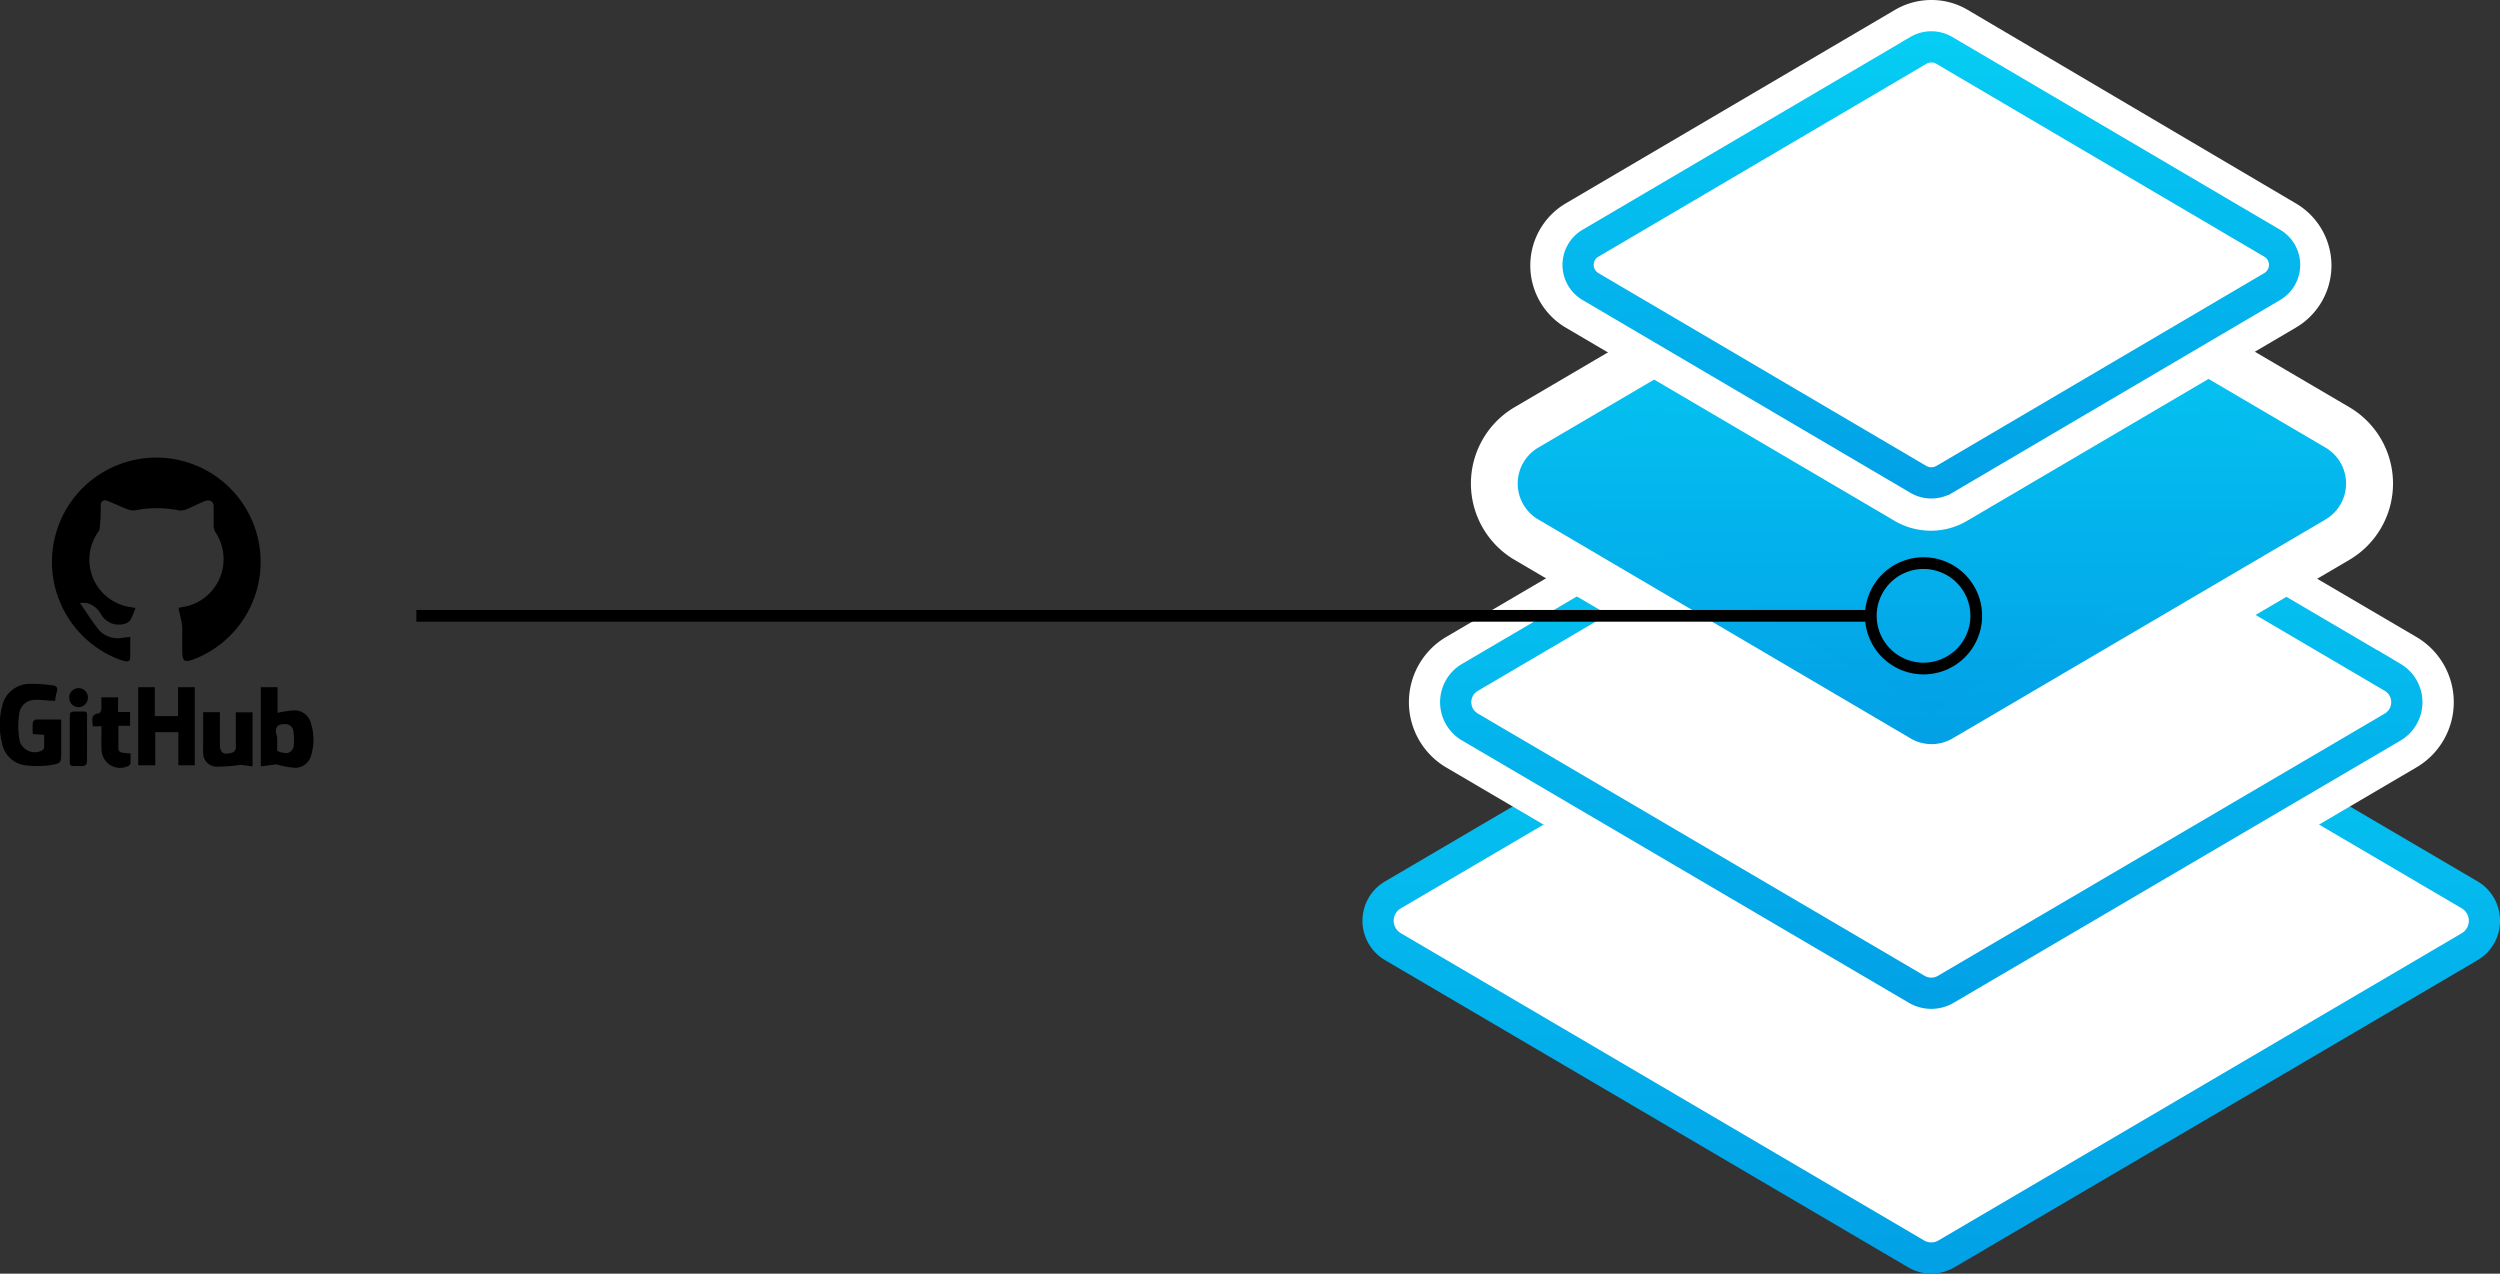 <svg xmlns="http://www.w3.org/2000/svg" xmlns:xlink="http://www.w3.org/1999/xlink" viewBox="0 0 160.07 81.55">
  <rect x="0" y="0" width="160.07" height="81.55" fill="#333333" stroke="none"/>
  <defs>
    <style>
      .cls-1, .cls-2, .cls-3 {
        fill: #fff;
      }

      .cls-1, .cls-3, .cls-4, .cls-6, .cls-7 {
        stroke-miterlimit: 10;
      }

      .cls-1, .cls-3, .cls-4, .cls-6 {
        stroke-width: 2px;
      }

      .cls-1 {
        stroke: url(#linear-gradient);
      }

      .cls-3 {
        stroke: url(#linear-gradient-2);
      }

      .cls-4 {
        fill: url(#linear-gradient-3);
        stroke: url(#linear-gradient-4);
      }

      .cls-5, .cls-6, .cls-7 {
        fill: none;
      }

      .cls-6 {
        stroke: url(#linear-gradient-5);
      }

      .cls-7 {
        stroke: #000;
        stroke-width: 0.75px;
      }
    </style>
    <linearGradient id="linear-gradient" x1="123.66" y1="36.37" x2="123.66" y2="81.55" gradientUnits="userSpaceOnUse">
      <stop offset="0" stop-color="#05cef4"/>
      <stop offset="1" stop-color="#02a0e6"/>
    </linearGradient>
    <linearGradient id="linear-gradient-2" x1="123.66" y1="25.32" x2="123.66" y2="64.6" xlink:href="#linear-gradient"/>
    <linearGradient id="linear-gradient-3" x1="123.66" y1="15.29" x2="123.66" y2="46.63" xlink:href="#linear-gradient"/>
    <linearGradient id="linear-gradient-4" x1="123.66" y1="14.29" x2="123.66" y2="47.63" xlink:href="#linear-gradient"/>
    <linearGradient id="linear-gradient-5" x1="123.66" y1="2" x2="123.66" y2="31.92" xlink:href="#linear-gradient"/>
  </defs>
  <title>stack-layer-2</title>
  <g id="Layer_2" data-name="Layer 2">
    <g id="Layer_1-2" data-name="Layer 1">
      <g>
        <path class="cls-1" d="M122.68,80.28,89.2,60.62a1.92,1.92,0,0,1,0-3.33l33.48-19.65a1.9,1.9,0,0,1,1.95,0l33.49,19.65a1.93,1.93,0,0,1,0,3.33L124.63,80.28A1.9,1.9,0,0,1,122.68,80.28Z"/>
        <path class="cls-2" d="M123.66,26.32a1.93,1.93,0,0,1,.93.25l28.61,16.8a1.85,1.85,0,0,1,0,3.18L124.59,63.34a1.81,1.81,0,0,1-1.87,0L94.12,46.55a1.84,1.84,0,0,1,0-3.18l28.6-16.8a1.94,1.94,0,0,1,.94-.25m0-3a4.86,4.86,0,0,0-2.46.67L92.6,40.78a4.85,4.85,0,0,0,0,8.36l28.6,16.79a4.86,4.86,0,0,0,2.46.67,4.8,4.8,0,0,0,2.45-.67l28.6-16.79a4.84,4.84,0,0,0,0-8.36L126.11,24a4.8,4.8,0,0,0-2.45-.67Z"/>
        <path class="cls-3" d="M122.72,63.34,94.12,46.55a1.84,1.84,0,0,1,0-3.18l28.6-16.8a1.89,1.89,0,0,1,1.87,0l28.61,16.8a1.85,1.85,0,0,1,0,3.18L124.59,63.34A1.84,1.84,0,0,1,122.72,63.34Z"/>
        <g>
          <path class="cls-2" d="M123.66,15.29a1.59,1.59,0,0,1,.84.23l23.85,14a1.67,1.67,0,0,1,0,2.88l-23.85,14a1.67,1.67,0,0,1-1.69,0L99,32.4a1.67,1.67,0,0,1,0-2.88l23.85-14a1.6,1.6,0,0,1,.85-.23m0-4a5.74,5.74,0,0,0-2.88.78l-23.84,14a5.67,5.67,0,0,0,0,9.78l23.84,14a5.69,5.69,0,0,0,5.75,0l23.85-14a5.67,5.67,0,0,0,0-9.78l-23.85-14a5.67,5.67,0,0,0-2.87-.78Z"/>
          <path class="cls-4" d="M122.81,46.4,99,32.4a1.67,1.67,0,0,1,0-2.88l23.85-14a1.65,1.65,0,0,1,1.69,0l23.85,14a1.67,1.67,0,0,1,0,2.88l-23.85,14A1.65,1.65,0,0,1,122.81,46.4Z"/>
        </g>
        <path class="cls-5" d="M122.72,63.34,94.12,46.55a1.84,1.84,0,0,1,0-3.18l28.6-16.8a1.89,1.89,0,0,1,1.87,0l28.61,16.8a1.85,1.85,0,0,1,0,3.18L124.59,63.34A1.84,1.84,0,0,1,122.72,63.34Z"/>
        <path class="cls-5" d="M122.68,80.28,89.2,60.62a1.92,1.92,0,0,1,0-3.33l33.48-19.65a1.9,1.9,0,0,1,1.95,0l33.49,19.65a1.93,1.93,0,0,1,0,3.33L124.63,80.28A1.9,1.9,0,0,1,122.68,80.28Z"/>
        <path class="cls-2" d="M123.66,3a1.63,1.63,0,0,1,.82.22l21,12.35a1.61,1.61,0,0,1,0,2.78l-21,12.35a1.63,1.63,0,0,1-.82.22,1.58,1.58,0,0,1-.82-.22l-21-12.35a1.61,1.61,0,0,1,0-2.78l21-12.35a1.58,1.58,0,0,1,.82-.22m0-3a4.6,4.6,0,0,0-2.34.64L100.29,13a4.62,4.62,0,0,0,0,8l21,12.34a4.6,4.6,0,0,0,2.34.64,4.54,4.54,0,0,0,2.33-.64l21-12.34a4.61,4.61,0,0,0,0-8L126,.64A4.54,4.54,0,0,0,123.66,0Z"/>
        <path class="cls-2" d="M122.84,30.7l-21-12.35a1.61,1.61,0,0,1,0-2.78l21-12.35a1.65,1.65,0,0,1,1.64,0l21,12.35a1.61,1.61,0,0,1,0,2.78l-21,12.35A1.65,1.65,0,0,1,122.84,30.7Z"/>
        <path class="cls-6" d="M122.84,30.7l-21-12.35a1.61,1.61,0,0,1,0-2.78l21-12.35a1.65,1.65,0,0,1,1.64,0l21,12.35a1.61,1.61,0,0,1,0,2.78l-21,12.35A1.65,1.65,0,0,1,122.84,30.7Z"/>
        <g>
          <path d="M123.16,36.43a3,3,0,1,1-3,3,3,3,0,0,1,3-3m0-.75a3.75,3.75,0,1,0,3.75,3.75,3.75,3.75,0,0,0-3.75-3.75Z"/>
          <line class="cls-7" x1="119.66" y1="39.43" x2="26.66" y2="39.43"/>
        </g>
        <g id="L44FS2.tif">
          <g>
            <path d="M8.68,38.93c-.11.26-.19.5-.3.71a.62.62,0,0,1-.26.25,1.31,1.31,0,0,1-1.64-.54,1.51,1.51,0,0,0-.92-.74,2.16,2.16,0,0,0-.44,0c.44.63.81,1.24,1.26,1.78a1.65,1.65,0,0,0,1.45.45l.51-.06c0,.42,0,.83,0,1.23s-.2.36-.44.3a4.19,4.19,0,0,1-.59-.22,6.68,6.68,0,1,1,5.13.11c-.64.24-.77.15-.77-.52,0-.45,0-.91,0-1.37s-.15-.9-.24-1.39l.6-.12a3.11,3.11,0,0,0,1.76-4.73,1,1,0,0,1-.11-.49c0-.37,0-.75,0-1.13s-.27-.48-.6-.35-.76.35-1.14.51a1,1,0,0,1-.47.07,7.15,7.15,0,0,0-2.84,0,1,1,0,0,1-.5-.09c-.43-.16-.84-.36-1.26-.52a.28.28,0,0,0-.42.26c0,.43,0,.86-.05,1.28a.94.94,0,0,1-.07.39,3.07,3.07,0,0,0,2.08,4.88Z"/>
            <path d="M3.53,44.87c-.47,0-.88-.08-1.3-.06a1,1,0,0,0-1,.91,5,5,0,0,0,0,1.54,1,1,0,0,0,1.4.82.31.31,0,0,0,.2-.22c0-.26,0-.52,0-.81L2.1,47a5.9,5.9,0,0,1,0-.73.27.27,0,0,1,.2-.2c.41,0,.81,0,1.22,0l.4,0v2.08c0,.66,0,.73-.64.83a5.6,5.6,0,0,1-1.78,0A1.73,1.73,0,0,1,.13,47.58a4.72,4.72,0,0,1,0-2.33,1.8,1.8,0,0,1,1.68-1.46,8.56,8.56,0,0,1,1.51.09c.28,0,.43.16.3.48A3.18,3.18,0,0,0,3.53,44.87Z"/>
            <path d="M8.85,49V44H9.91v1.85H11.4V44h1.07v5H11.42V46.88H9.94V49Z"/>
            <path d="M17.7,48.94l-1,.13V44h1.07v1.64a7.54,7.54,0,0,1,1-.15,1.07,1.07,0,0,1,1.14.83,3.43,3.43,0,0,1,0,2.08,1.05,1.05,0,0,1-1.16.75A5.8,5.8,0,0,1,17.7,48.94Zm.05-1.66c0,.18,0,.36,0,.55s0,.24,0,.25a1.57,1.57,0,0,0,.66.14.59.59,0,0,0,.38-.36,3.79,3.79,0,0,0,0-1,.52.52,0,0,0-.62-.49c-.36,0-.56.18-.49.57A2,2,0,0,1,17.75,47.28Z"/>
            <path d="M14.08,45.6v2.06c0,.53.21.68.71.55a.36.36,0,0,0,.31-.41c0-.72,0-1.44,0-2.19h1.07v3.46l-.75-.1a11.24,11.24,0,0,1-1.58.12.87.87,0,0,1-.83-.85,3.77,3.77,0,0,1,0-.47V45.6Z"/>
            <path d="M6.5,46.5l-.56,0c0-.36-.19-.76.4-.83.06,0,.14-.17.15-.26s0-.49,0-.76H7.56v.94l.77,0v.88l-.75,0c0,.49,0,1,0,1.44,0,.26.15.3.78.33,0,.2,0,.42,0,.63a.28.28,0,0,1-.16.18A1.19,1.19,0,0,1,6.5,48C6.48,47.48,6.5,47,6.5,46.5Z"/>
            <path d="M4.47,47.27c0-.45,0-.91,0-1.37,0-.23,0-.35.33-.34.93,0,.76-.12.77.75s0,1.59,0,2.39c0,.27-.1.36-.37.35-.86,0-.72.09-.73-.72C4.47,48,4.47,47.63,4.47,47.27Z"/>
            <path d="M5.63,44.67a.62.62,0,0,1-.59.61.61.61,0,0,1-.61-.62.6.6,0,1,1,1.2,0Z"/>
          </g>
        </g>
      </g>
    </g>
  </g>
</svg>
